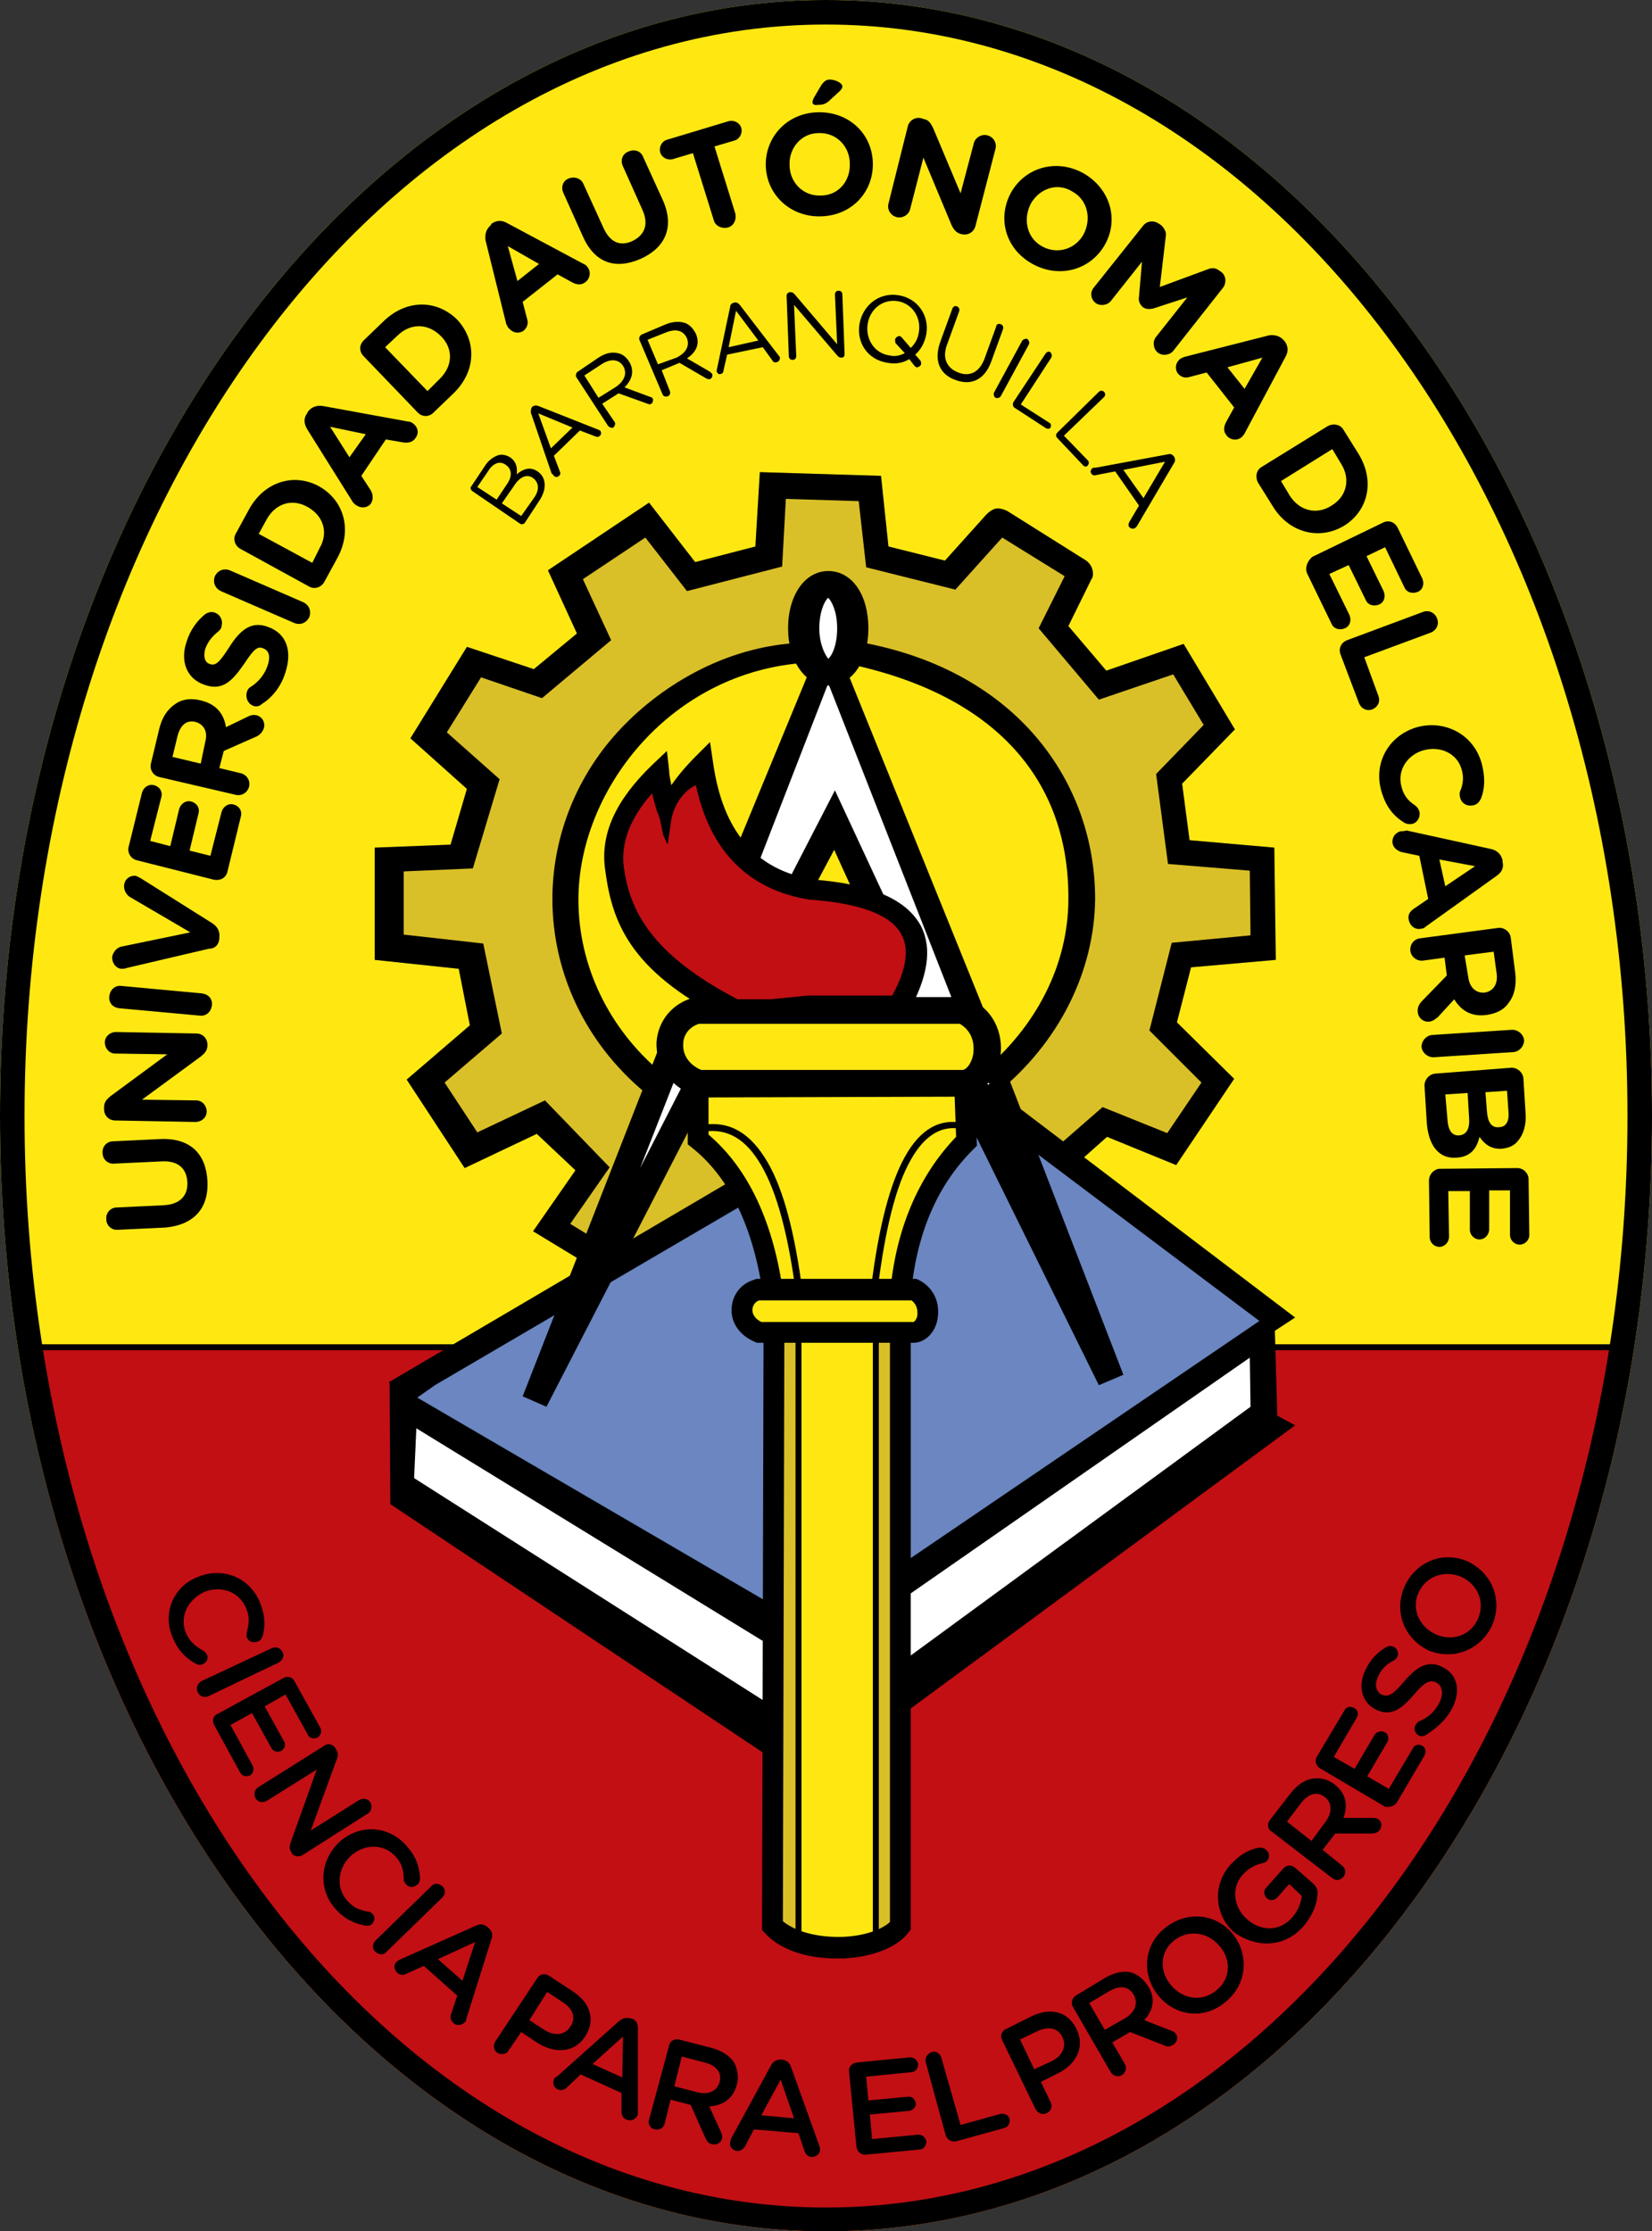 <?xml version="1.0" encoding="utf-8"?>
<!-- Generator: Adobe Illustrator 26.2.1, SVG Export Plug-In . SVG Version: 6.00 Build 0)  -->
<svg version="1.1" id="Capa_1" xmlns="http://www.w3.org/2000/svg" xmlns:xlink="http://www.w3.org/1999/xlink" x="0px" y="0px"
	 viewBox="0 0 222.2 300.1" style="enable-background:new 0 0 222.2 300.1;" xml:space="preserve">
<rect x="0" y="0" width="222.2" height="300.1" fill="#333333" stroke="none"/>
<style type="text/css">
	.st0{fill:#FFE812;}
	.st1{fill:#C20F14;}
	.st2{fill:#DAC028;}
	.st3{fill-rule:evenodd;clip-rule:evenodd;fill:#6B86C0;}
	.st4{fill-rule:evenodd;clip-rule:evenodd;fill:#FFFFFF;}
	.st5{fill-rule:evenodd;clip-rule:evenodd;fill:#FFE812;}
	.st6{fill-rule:evenodd;clip-rule:evenodd;fill:#DAC028;}
	.st7{fill-rule:evenodd;clip-rule:evenodd;fill:#C20F14;}
</style>
<g>
	<path class="st0" d="M111.1,0c30.8,0,58.6,16.9,78.7,44.2c20,27.1,32.4,64.6,32.4,105.9c0,41.3-12.4,78.8-32.4,105.9
		c-20.1,27.3-47.9,44.1-78.7,44.1c-30.8,0-58.6-16.9-78.7-44.1C12.4,228.9,0,191.4,0,150.1c0-41.3,12.4-78.8,32.4-105.9
		C52.5,16.9,80.3,0,111.1,0"/>
	<path class="st1" d="M219.8,181.1c-4.5,28.9-15.1,54.7-30,74.9c-20.1,27.3-47.9,44.1-78.7,44.1c-30.8,0-58.6-16.9-78.7-44.1
		c-14.9-20.1-25.5-46-30-74.9H219.8z"/>
	<path class="st2" d="M80.6,171l-8.9-5.4l5.7-8.2l-5.2-4.9l-9.7,4.6l-7.8-11.9l8.5-7.3l-1.5-7.6l-11.3-1.2v-15.1l10.2-0.4l2.2-7.5
		l-7.6-6.8l7.6-12.3l9,3l5.8-4.8l-3.9-8.5l13.6-9.1l6.2,8l8.1-2.1l0.6-10l16.3,0.5l1,9.5l7.6,1.9l5.3-5.9c0,0,0.8-1,1.6-1.1
		c0.8-0.1,1.6,0.4,1.6,0.4l10.5,6.6c0,0,0.6,0.4,0.8,1.1c0.3,1-0.1,1.4-0.1,1.4l-3.1,6.3l5.1,6l10.4-3.6l6.9,11.5l-7.1,7.3l1,7.6
		l11.4,1l0.2,15.1l-11.4,1l-1.9,7.4l7.7,7.6l-7.8,11.6l-9.3-3.8l-4.5,4l-2.3-2.6l-5.7-3.8l-2-3.5l0.6-3l2.9-3.2l2.2-3.3l2.2-3.4
		l1.9-5.6l1.3-4.2l0.3-6l-0.9-4.9l-1.6-4.1l-2.8-6.1l-5.7-6.6l-11.3-6.3l-8-2.5l-0.4-2.8l-0.9-4.9l-2.8-1.7l-2.4,1.2l-0.9,4.1
		l0.1,3.4l-5.6,1.6l-2.3,0.6L96.4,91l-3.9,1.9l-4.1,2.3l-3.5,3.5l-2.2,3.5l-3,4l-1.7,5.4l-1,4.6l-1.2,3.7l0.5,5l1.8,6.6l1,3.3l2,3.6
		l4.9,5.1l1.8,2.1l-4.7,15.3l3.9-2.5l5.5-9.1l1.7,4.5l5.8,6.5L80.6,171z"/>
	<path class="st3" d="M54.6,186.5l-0.3,3l13.9,7.5l34.8,20.6l1.2-29.8l0-8.5l-2.3-0.6l-1.9-1.1l-0.3-2.4l2.7-2.5
		c0,0,0.9,0.1,1.3,0.1s-0.5-1.7-0.5-1.7l-0.4-4.4l-3.7-6.3l-17.3,9.9L54.6,186.5z M132,150.2l-3,3.5l-2.2,3.5l-3.6,5.1l-0.5,3.6
		l-1.4,4.9L121,173l3.3,1l0.6,2l-0.8,2.4l-2.7,0.7l-0.7,5.8l0.5,28.2l9.5-6.7l21.2-15l19.6-14.2L146,157.8L132,150.2z"/>
	<path d="M80.6,171l-8.9-5.4l5.7-8.2l-5.2-4.9l-9.7,4.6l-7.8-11.9l8.5-7.3l-1.5-7.6l-11.3-1.2v-15.1l10.2-0.4l2.2-7.5l-7.6-6.8
		l7.6-12.3l9,3l5.8-4.8l-3.9-8.5l13.6-9.1l6.2,8l8.1-2.1l0.6-10l16.3,0.5l1,9.5l7.6,1.9l5.3-5.9c0,0,0.8-1,1.6-1.1
		c0.8-0.1,1.6,0.4,1.6,0.4l10.5,6.6c0,0,0.6,0.4,0.8,1.1c0.3,1-0.1,1.4-0.1,1.4l-3.1,6.3l5.1,6l10.4-3.6l6.9,11.5l-7.1,7.3l1,7.6
		l11.4,1l0.2,15.1l-11.4,1l-1.9,7.4l7.7,7.6l-7.8,11.6l-9.3-3.8l-4.5,4l-2.3-2.6l6.2-5.4l8.7,3.5l4.6-6.8l-7-7l3-11.8l10.6-1
		l-0.1-8.7l-11-0.9l-1.6-12.1l6.4-6.6l-4.1-6.8l-10,3.4l-8.1-9.6l3.5-7l-8.4-5.2l-6.3,7l-12-3l-1-8.9l-9.8-0.3l-0.5,9.1l-12.8,3.3
		l-5.6-7.2l-8.4,5.6l3.8,8.2l-9.3,7.8l-8.2-2.8l-4.6,7.4l7.1,6.3l-3.6,12l-9.3,0.4v8.5l10.7,1.2l2.5,12.1l-7.7,6.6l4.4,6.7l9.1-4.3
		L82,157l-5.3,7.6l5.7,3.5L80.6,171z"/>
	<path d="M86.7,146.9c-7.9-6.6-12.4-16-12.4-26c0-7.9,2.9-15.7,8.2-21.8c5.2-6,14-11.9,24.4-12.6l0.7,2.7
		c-17.8,1.6-29.8,17.3-29.8,31.8c0,8.9,4.1,17.4,11.2,23.3L86.7,146.9z"/>
	<polygon class="st4" points="113.3,79 115,83 113.9,87.7 112.5,90.8 130.7,136.4 135.3,147.7 136.5,156.5 131.3,149.2 131.5,144.9 
		131.9,142.1 131.6,140.6 130.8,138.7 129,135.6 121.6,136.2 122,133 123.6,129.1 120.7,123.4 117.6,121.4 115.2,116.8 112.5,110.5 
		107.4,118.7 103.5,117.3 100.4,115.2 107.9,96.7 109.6,90 108,83.9 109.5,79.4 111.3,78.5 	"/>
	<path d="M134.1,147l-2.2-2.7c7.5-6.1,11.8-14.6,11.8-23.4c0.1-15.1-8.8-26.9-28.6-31.4l0.8-3.1c21.1,3.9,31.4,19,31.4,34.5
		C147.2,130.7,142.4,140.3,134.1,147"/>
	<polygon points="171.3,179.1 131.8,149.4 128.5,147.1 130.6,144.2 133.9,146.6 174.2,177.2 	"/>
	<polygon class="st4" points="121.2,212.5 169.7,179.7 170.2,191 120.9,227.6 	"/>
	<polygon class="st4" points="54.3,189.4 103.8,218.4 104.2,232.6 88.4,223.4 54.1,200.9 	"/>
	<polygon points="52.3,185.9 98.2,158.9 100,162 80,173.7 58.5,186.3 55.8,188.2 	"/>
	<path class="st5" d="M94.6,136.1l16.3,0.1l19.8,0.1l2.6,2.5l-2.1,3.8l-1.7,2.9l0.6,7.4l-2.3,2.4l-2.2,2.6l-2.6,4.9l-1.4,5l-1.1,5.3
		l3.7,0.8l0.5,1.7l-0.7,2.6l-2.7,0.7l-0.4,79.6l-1.9,2l-5,1.3l-2.5-0.1l-3.7-0.8l-4.2-2.3l0.6-79.5l-2.9-0.4c0,0-1.4-1.5-1.4-1.7
		c0-0.2,0.1-3.4,0.1-3.4l3.6-0.9l-0.3-2.8l-2.5-6.4l-2.1-4.6l-3.5-4l-1.7-2.8l0.4-6.5l-1.5-1l-2.7-2.1l1.3-4.6L94.6,136.1z"/>
	<polygon points="102.6,235.7 52.5,202.3 52.4,185.8 103.3,215.5 102.6,220.7 56,192.1 55.7,198.8 103.3,229.1 	"/>
	<polygon points="122.4,223.3 122.3,222.8 168.2,189.2 168.1,182.6 122.5,214.3 121.7,210.1 171.4,176.3 171.8,190.4 174.2,191.7 
		122.2,230 119.7,225.2 	"/>
	<path d="M111.4,80.4L111.4,80.4c-0.5,0.4-1.2,1.9-1.2,4.1c0,2.2,0.8,3.6,1.2,4.1c0.5-0.4,1.2-1.8,1.2-4.1
		C112.6,82.3,111.9,80.9,111.4,80.4 M111.4,92.2c-3.1,0-5.4-3.3-5.4-7.7c0-4.5,2.3-7.7,5.4-7.7c3.2,0,5.4,3.2,5.4,7.7
		S114.6,92.2,111.4,92.2z"/>
	<polygon points="115.8,122.2 112.2,114.3 108.9,120.5 105.8,118.9 112.3,106.3 119,120.7 	"/>
	<polygon class="st4" points="89.8,142.6 94,145.7 90.9,152.4 84,160.7 85.4,151 	"/>
	<polygon points="73.5,189.2 70.3,187.8 88.8,140.5 92.1,141.8 86.1,157.1 92.1,145.4 95.2,147.1 	"/>
	<polygon points="129.1,137 111.4,91.9 101.7,116.9 98.4,115.6 110.2,87 111.5,89.3 112.6,87 132.3,135.7 	"/>
	<polygon points="147.8,186.3 129,148.2 132.2,146.7 133.8,150 132.3,146.1 135.6,144.8 151.1,184.9 	"/>
	<path d="M94.3,143.9L94.3,143.9h35.2c0.6-0.1,1.2-1,1.4-2.1c0.2-1.4-0.1-3.1-1.8-4.1H94c-1.5,0.5-2.1,1.7-2.1,2.7
		C91.8,141.9,92.7,143.2,94.3,143.9 M129.6,147.4h-36l-0.3-0.1c-3.2-1.2-5.1-4-5-7.1c0.2-2.9,2.1-5.2,4.9-6l0.2-0.1H130l0.4,0.2
		c3.8,1.8,4.6,5.5,4.1,8.1C133.9,145.2,132,147.2,129.6,147.4L129.6,147.4L129.6,147.4z"/>
	<path d="M102.7,174.6c-1.3-9.4-4.5-16.2-9.7-20.3l-0.5-0.4v-9.1l38.6-0.1l0.3,9.4l-0.4,0.4c-5,4.9-7.8,11.6-8.5,19.9l-2.8-0.2
		c0.7-8.7,3.8-16,8.9-21.3l-0.2-5.4l-33.1,0.1v5c5.4,4.6,8.8,11.9,10.1,21.7L102.7,174.6z"/>
	<path class="st6" d="M117.7,179.9h2.4v80.9h-2.4V179.9z M104.9,179.5h2.4v80.9h-2.4V179.5z"/>
	<path d="M112.5,263.4c-4.1,0-7.6-1.2-9.6-3.4l-0.4-0.4v-0.6l0.2-79.8h2.8l-0.2,79.2c1.7,1.4,4.7,2.2,8,2.1c2.8-0.1,5.2-0.9,6.4-2
		v-79.2h2.8v80.2l-0.3,0.4c-1.5,2-4.8,3.3-8.7,3.5C113.1,263.4,112.8,263.4,112.5,263.4"/>
	<path d="M102.4,177.8L102.4,177.8h20.5c0.1-0.1,0.5-0.4,0.5-1.1c0-0.4,0-1.2-0.8-1.8h-20.5c-0.6,0.2-0.9,0.8-0.9,1.3
		C101.2,176.8,101.6,177.4,102.4,177.8 M123,180.6h-21.2l-0.2-0.1c-2-0.8-3.3-2.5-3.2-4.5c0.1-1.9,1.3-3.4,3.1-3.9l0.2-0.1h21.5
		l0.3,0.1c2,1,3,3,2.6,5.3C125.8,179.2,124.5,180.5,123,180.6L123,180.6z"/>
	<polygon class="st7" points="121.9,136.5 122.3,132.4 122.7,125.2 118.7,121.7 109.1,119.2 103.5,117.3 99.8,114.9 97.2,110.9 
		95.4,106.4 94.2,102.6 92.5,105.1 90.2,107.4 88.5,104.5 86.6,105.5 84.5,108.6 82.3,114.1 83.5,122.2 87.1,128.2 92.2,133.2 
		95.4,135.4 106.3,136.1 	"/>
	<path d="M103.6,134.4L103.6,134.4h-4.4c-11.7-6.1-14.5-12-15.3-17.8c-0.4-3.2,0.8-6.5,3.8-9.9c0.2,0.8,0.4,1.5,0.6,2.2
		c0.2,0.7,0.4,0.8,0.6,1.9l0.3,1.5l0.6,1.3l0.5-3.4c0.4-2.2,1.9-4,3.3-4.6c1.9,8.9,7.1,14.1,15.3,15.4l0.1,0
		c6.8,0.5,11,2.1,12.3,4.8c1,1.9,0.6,4.7-1.3,8.1h-11.4L103.6,134.4z M123.9,124.6c-1.9-3.6-6.6-5.7-14.5-6.3
		c-7.8-1.3-12.2-6.5-13.5-15.8l-0.4-2.7l-1.9,1.9c-1.3,1.3-2.4,2.6-3.3,3.9c-0.1-0.6-0.3-1.3-0.3-2l-0.3-2.6l-1.9,1.8
		c-5,4.8-7.1,9.4-6.4,14.2c0.9,6.8,3.1,13.4,16,20l4.8,0.1H115v-0.3h6.8l0.4-0.7C124.8,131.4,125.4,127.6,123.9,124.6z"/>
	<path d="M187.2,46.1c-19.5-26.5-46.4-42.8-76.1-42.8C81.4,3.3,54.5,19.6,35,46.1c-19.6,26.6-31.7,63.4-31.7,104s12.1,77.4,31.7,104
		c19.5,26.5,46.4,42.8,76.1,42.8c29.7,0,56.6-16.4,76.1-42.8c19.6-26.6,31.7-63.4,31.7-104C218.9,109.4,206.8,72.7,187.2,46.1
		 M111.1,0c30.8,0,58.6,16.9,78.7,44.2c20,27.1,32.4,64.6,32.4,105.9c0,41.3-12.4,78.8-32.4,105.9c-20.1,27.3-47.9,44.1-78.7,44.1
		c-30.8,0-58.6-16.9-78.7-44.1C12.4,228.9,0,191.4,0,150.1c0-41.3,12.4-78.8,32.4-105.9C52.5,16.9,80.3,0,111.1,0z"/>
	<path d="M192.2,158.8l0.1,7.6c0,0.7,0.6,1.3,1.3,1.3c0.7,0,1.3-0.6,1.3-1.4l-0.1-6.1l2.9,0l0,5.2c0,0.7,0.6,1.3,1.3,1.3
		c0.7,0,1.3-0.6,1.3-1.4l0-5.2l2.8,0l0,6c0,0.7,0.6,1.3,1.3,1.3c0.7,0,1.3-0.6,1.3-1.3l-0.1-7.5c0-0.8-0.7-1.5-1.5-1.5l-10.6,0.1
		C192.9,157.3,192.2,157.9,192.2,158.8 M194.4,147.2l3-0.2l0.2,3.4c0.1,1.5-0.4,2.2-1.3,2.3h0c-1,0.1-1.5-0.7-1.6-2L194.4,147.2z
		 M199.8,146.9l2.9-0.2l0.2,2.9c0.1,1.3-0.4,2-1.3,2h0c-1,0.1-1.5-0.7-1.6-2.1L199.8,146.9z M193,144.4c-0.8,0.1-1.4,0.8-1.4,1.6
		l0.3,4.9c0.2,3.1,1.6,5,4,4.8h0c1.8-0.1,2.7-1.1,3.1-2.8c0.6,0.9,1.5,1.7,3,1.6h0c0.9-0.1,1.7-0.4,2.2-1.1c0.7-0.8,1.1-2.1,1-3.6
		l-0.3-4.8c-0.1-0.8-0.8-1.4-1.6-1.4L193,144.4z M192.6,139.2c-0.8,0.1-1.4,0.8-1.4,1.6c0.1,0.8,0.8,1.4,1.6,1.4l10.8-0.7
		c0.8-0.1,1.4-0.8,1.4-1.6c-0.1-0.8-0.8-1.4-1.6-1.4L192.6,139.2z M197,128.5l3.9-0.5l0.4,2.9c0.2,1.4-0.4,2.4-1.6,2.6h0
		c-1.1,0.1-2-0.6-2.2-2L197,128.5z M191,126.2c-0.8,0.1-1.4,0.8-1.3,1.7c0.1,0.8,0.9,1.4,1.7,1.3l2.9-0.4l0.3,2.4l-3.3,3.4
		c-0.4,0.4-0.7,0.9-0.6,1.6c0.1,0.7,0.7,1.3,1.6,1.2c0.5-0.1,0.7-0.3,1.1-0.6l2.2-2.4c0.9,1.5,2.3,2.4,4.4,2.1l0,0
		c1.3-0.2,2.3-0.7,2.9-1.6c0.8-1,1.1-2.4,0.9-4.1l-0.6-4.7c-0.1-0.8-0.9-1.4-1.7-1.3L191,126.2z M193.6,115.6l4.8,0.9l-4,2.7
		L193.6,115.6z M188.4,111.8c-0.8,0.2-1.2,0.9-1.1,1.6c0.1,0.6,0.6,1,1.2,1.2l2.4,0.5l1.2,5.8l-1.9,1.3c-0.6,0.4-0.9,0.9-0.7,1.6
		c0.2,0.8,0.9,1.3,1.7,1.1c0.2,0,0.4-0.1,0.6-0.3l9.5-6.8c0.7-0.5,1-1.1,0.8-1.9l0-0.2c-0.2-0.8-0.7-1.3-1.5-1.5l-11.4-2.5
		C188.8,111.8,188.6,111.8,188.4,111.8z M185.8,106.4c0.6,2.1,1.6,3.3,3,4.2c0.3,0.2,0.7,0.3,1.2,0.2c0.7-0.2,1.1-1,0.9-1.7
		c-0.1-0.3-0.3-0.6-0.6-0.8c-0.9-0.6-1.5-1.3-1.8-2.5c-0.6-2.2,0.8-4.3,3-4.9l0,0c2.2-0.6,4.5,0.4,5.1,2.6c0.3,1,0.2,2-0.2,2.9
		c-0.1,0.2-0.1,0.5,0,0.9c0.2,0.8,1,1.2,1.8,1c0.5-0.1,0.8-0.5,1-0.9c0.5-1.3,0.6-2.8,0.1-4.7c-1.1-4-5-5.9-8.7-4.9l0,0
		C186.8,98.9,184.7,102.6,185.8,106.4z M181.2,86.1c-0.8,0.3-1.2,1.1-0.9,1.9l2.5,6.6c0.3,0.7,1,1.1,1.8,0.8c0.7-0.3,1.1-1,0.8-1.8
		l-1.9-5.2l8.9-3.3c0.8-0.3,1.2-1.1,0.9-1.9c-0.3-0.8-1.1-1.2-1.9-0.9L181.2,86.1z M175.8,77.1l3.3,6.8c0.3,0.7,1.1,0.9,1.8,0.6
		c0.7-0.3,0.9-1.1,0.6-1.8l-2.7-5.5l2.6-1.2l2.3,4.7c0.3,0.7,1.1,0.9,1.8,0.6s0.9-1.1,0.6-1.8l-2.3-4.7l2.5-1.2l2.6,5.4
		c0.3,0.7,1.1,0.9,1.8,0.6c0.7-0.3,0.9-1.1,0.6-1.8l-3.3-6.8c-0.4-0.8-1.2-1.1-2-0.7l-9.5,4.6C175.8,75.5,175.5,76.4,175.8,77.1z
		 M172.3,64.7l6.9-4.3l1.2,2c1.3,2.1,0.7,4.4-1.3,5.6l0,0c-2,1.3-4.3,0.7-5.6-1.3L172.3,64.7z M169.7,62.8c-0.7,0.4-0.9,1.3-0.5,2.1
		l2,3.2c2.2,3.6,6.3,4.6,9.6,2.6l0,0c3.2-2,4.2-6,1.9-9.7l-2-3.2c-0.4-0.7-1.3-0.9-2.1-0.5L169.7,62.8z M165.1,49.4l4.7-1.3
		l-2.4,4.2L165.1,49.4z M158.7,48.3c-0.6,0.5-0.7,1.3-0.3,1.9c0.4,0.5,1,0.7,1.6,0.5l2.3-0.6l3.7,4.7l-1.1,2
		c-0.3,0.6-0.4,1.2,0.1,1.8c0.5,0.6,1.4,0.7,2,0.2c0.1-0.1,0.3-0.3,0.4-0.5l5.5-10.3c0.4-0.7,0.4-1.4-0.1-2.1l-0.1-0.1
		c-0.5-0.6-1.2-0.8-2-0.7L159.3,48C159.1,48.1,158.8,48.2,158.7,48.3z M147.1,38.7c-0.5,0.6-0.4,1.5,0.2,2s1.6,0.4,2.1-0.2l4.2-5.3
		l-0.4,4.7c-0.1,0.6,0.1,1,0.5,1.4c0.4,0.3,0.9,0.3,1.4,0.2l4.6-1.5l-4.2,5.3c-0.5,0.6-0.4,1.6,0.2,2.1c0.6,0.5,1.6,0.4,2.1-0.2
		l6.7-8.5c0.5-0.7,0.4-1.6-0.2-2.1l-0.3-0.2c-0.5-0.4-1-0.4-1.5-0.2l-6.5,2.4l0.8-6.8c0.1-0.5-0.1-1-0.6-1.5l-0.3-0.2
		c-0.7-0.5-1.6-0.4-2.1,0.2L147.1,38.7z M140.1,33.1c-2.1-1.2-2.5-3.8-1.4-5.8l0,0c1.2-2,3.6-2.8,5.6-1.5c2.1,1.2,2.5,3.8,1.4,5.8
		l0,0C144.6,33.5,142.2,34.3,140.1,33.1z M138.7,35.4c3.6,2.1,7.8,1,9.8-2.3l0,0c2-3.3,1-7.5-2.6-9.7c-3.6-2.1-7.8-1-9.8,2.3l0,0
		C134.1,29.1,135.1,33.3,138.7,35.4z M119.5,27.4c-0.2,0.8,0.3,1.6,1.1,1.8c0.8,0.2,1.6-0.3,1.8-1l1.8-7l3.8,9.1
		c0.3,0.6,0.6,1,1.3,1.2l0.1,0c0.8,0.2,1.6-0.3,1.8-1.1l2.7-10.4c0.2-0.8-0.3-1.6-1.1-1.8c-0.8-0.2-1.6,0.3-1.8,1l-1.8,6.8l-3.7-8.8
		c-0.3-0.6-0.6-1.1-1.3-1.2l-0.3-0.1c-0.8-0.2-1.6,0.3-1.8,1.1L119.5,27.4z M110,14.1c0.7,0,1.1-0.1,1.7-0.7l1.2-1.1
		c0.2-0.2,0.4-0.4,0.4-0.7c0-0.4-0.9-0.9-1.7-0.9c-0.5,0-0.8,0.3-1.1,0.7l-1,1.7c-0.1,0.2-0.2,0.4-0.2,0.5
		C109.2,14,109.5,14.2,110,14.1z M110.4,26.3c-2.4,0.1-4.2-1.8-4.2-4.1v0c-0.1-2.3,1.6-4.3,3.9-4.3c2.4-0.1,4.2,1.8,4.2,4.1v0
		C114.4,24.3,112.8,26.3,110.4,26.3z M110.4,29.1c4.2-0.1,7.1-3.3,7-7.2v0c-0.1-3.9-3.2-6.9-7.4-6.8c-4.2,0.1-7.1,3.4-7,7.2v0
		C103.1,26.1,106.2,29.2,110.4,29.1z M96,29.6c0.2,0.8,1.1,1.2,1.9,1s1.2-1.1,1-1.9l-2.8-9l2.7-0.8c0.7-0.2,1.1-1,0.9-1.7
		c-0.2-0.7-1-1.1-1.7-0.9l-8.3,2.5c-0.7,0.2-1.1,1-0.9,1.7c0.2,0.7,1,1.1,1.7,0.9l2.7-0.8L96,29.6z M86.2,34.8
		c3.3-1.5,4.6-4.3,2.9-8l-2.6-5.7c-0.3-0.8-1.2-1.1-2-0.7c-0.8,0.3-1.1,1.2-0.7,2l2.6,5.8c0.9,2,0.3,3.4-1.3,4.2
		c-1.7,0.8-3.1,0.2-4-1.9l-2.6-5.7c-0.3-0.8-1.2-1.1-2-0.8s-1.1,1.2-0.7,2l2.6,5.8C80,35.4,82.8,36.3,86.2,34.8z M69.6,37.8
		l-1.3-4.7l4.2,2.4L69.6,37.8z M68.5,44.2c0.5,0.6,1.3,0.7,1.9,0.3c0.5-0.4,0.7-1,0.5-1.6l-0.6-2.3l4.7-3.7l2,1.1
		c0.6,0.3,1.2,0.4,1.8-0.1c0.6-0.5,0.7-1.4,0.2-2c-0.1-0.2-0.3-0.3-0.5-0.4l-10.3-5.5c-0.7-0.4-1.4-0.4-2.1,0.1L66,30.3
		c-0.6,0.5-0.8,1.2-0.7,2l2.8,11.3C68.3,43.9,68.3,44.1,68.5,44.2z M57.5,52.6l-5.7-5.9l1.7-1.6c1.8-1.7,4.1-1.6,5.8,0.1l0,0
		c1.7,1.7,1.6,4-0.1,5.7L57.5,52.6z M56.2,55.5c0.6,0.6,1.5,0.6,2.1,0l2.7-2.6c3.1-3,3.1-7.1,0.5-9.9l0,0c-2.7-2.7-6.8-2.8-9.9,0.2
		l-2.7,2.6c-0.6,0.6-0.6,1.5,0,2.1L56.2,55.5z M47,61.5l-2.6-4.1l4.8,1L47,61.5z M48,68c0.6,0.4,1.5,0.3,1.9-0.3
		c0.3-0.5,0.3-1.1,0-1.7l-1.3-2l3.3-4.9l2.3,0.4c0.7,0.1,1.3,0,1.7-0.6c0.5-0.7,0.3-1.5-0.4-2c-0.2-0.1-0.3-0.2-0.6-0.2l-11.5-2.1
		c-0.8-0.1-1.5,0.1-2,0.8l-0.1,0.2c-0.5,0.7-0.4,1.4,0,2.1l6.2,9.9C47.6,67.7,47.8,67.9,48,68z M42,75.7l-7.2-3.9l1.1-2
		c1.2-2.1,3.4-2.8,5.5-1.6l0,0c2.1,1.2,2.8,3.4,1.6,5.5L42,75.7z M41.6,78.9c0.7,0.4,1.6,0.1,2-0.6l1.8-3.3c2-3.7,0.9-7.7-2.5-9.6
		l0,0c-3.3-1.8-7.3-0.7-9.4,3.1l-1.8,3.3c-0.4,0.7-0.1,1.6,0.6,2L41.6,78.9z M39.6,83.8c0.8,0.3,1.6,0,2-0.8c0.3-0.8,0-1.6-0.8-2
		l-9.9-4.3c-0.8-0.3-1.6,0-2,0.8c-0.3,0.8,0,1.6,0.8,2L39.6,83.8z M38.4,90.4c0.9-2.8,0.2-5.2-2.4-6.1l0,0c-2.2-0.8-3.7,0.4-5.2,2.8
		c-1.3,2-1.8,2.5-2.6,2.2l0,0c-0.6-0.2-0.9-0.9-0.6-2c0.3-0.9,0.9-1.7,1.8-2.4c0.2-0.2,0.4-0.4,0.4-0.7c0.2-0.7-0.1-1.5-0.9-1.8
		c-0.5-0.2-1,0-1.3,0.2c-1.1,0.9-2,2.1-2.5,3.7c-0.9,2.6,0,5,2.4,5.8l0,0c2.5,0.9,3.8-0.6,5.4-2.9c1.3-2,1.8-2.3,2.5-2l0,0
		c0.8,0.3,1,1.1,0.6,2.3c-0.4,1.2-1.2,2.2-2.3,2.9c-0.2,0.1-0.4,0.3-0.5,0.7c-0.2,0.7,0.1,1.5,0.8,1.8c0.4,0.2,0.9,0.1,1.2-0.2
		C36.8,93.7,37.9,92.1,38.4,90.4z M27,102.7l-3.8-0.9l0.7-2.9c0.4-1.4,1.2-2.1,2.4-1.8l0,0c1.1,0.3,1.7,1.3,1.3,2.7L27,102.7z
		 M31.7,106.9c0.8,0.2,1.6-0.3,1.8-1.1c0.2-0.8-0.3-1.6-1.1-1.8l-2.9-0.7l0.6-2.3l4.3-1.9c0.5-0.2,0.9-0.6,1.1-1.2
		c0.2-0.7-0.2-1.5-1-1.7c-0.5-0.1-0.8,0-1.2,0.2l-2.9,1.4c-0.3-1.8-1.3-3.1-3.4-3.6l0,0c-1.2-0.3-2.4-0.2-3.3,0.4
		c-1.1,0.7-1.9,1.8-2.3,3.5l-1.1,4.6c-0.2,0.8,0.3,1.6,1.1,1.8L31.7,106.9z M30.6,117.2l1.8-7.4c0.2-0.7-0.2-1.4-1-1.6
		c-0.7-0.2-1.4,0.3-1.6,1l-1.5,5.9l-2.8-0.7l1.2-5c0.2-0.7-0.2-1.4-1-1.6c-0.7-0.2-1.4,0.3-1.6,1l-1.2,5l-2.7-0.7l1.5-5.9
		c0.2-0.7-0.2-1.4-1-1.6c-0.7-0.2-1.4,0.3-1.6,1l-1.8,7.3c-0.2,0.8,0.3,1.6,1.1,1.8l10.3,2.6C29.6,118.5,30.4,118.1,30.6,117.2z
		 M29.5,126.3l0-0.2c0.1-0.8-0.2-1.4-0.9-1.9l-9.7-6.1c-0.2-0.1-0.4-0.2-0.6-0.3c-0.8-0.1-1.5,0.4-1.6,1.2c-0.1,0.7,0.3,1.3,0.7,1.6
		l8.2,4.8l-9.2,1.9c-0.6,0.1-1.1,0.6-1.3,1.3c-0.1,0.8,0.4,1.6,1.2,1.7c0.2,0,0.5,0,0.7-0.1l11.1-2.6
		C28.9,127.6,29.4,127.1,29.5,126.3z M26.9,136.6c0.8,0.1,1.5-0.5,1.6-1.4s-0.5-1.5-1.4-1.6l-10.8-1c-0.8-0.1-1.5,0.5-1.6,1.4
		s0.5,1.5,1.3,1.6L26.9,136.6z M26.3,150.9c0.8,0,1.5-0.6,1.5-1.4c0-0.8-0.6-1.5-1.4-1.5l-7.3-0.1l7.9-5.8c0.5-0.4,0.9-0.8,0.9-1.5
		v-0.1c0-0.8-0.6-1.5-1.5-1.5l-10.8-0.2c-0.8,0-1.5,0.6-1.5,1.4c0,0.8,0.6,1.5,1.4,1.5l7,0.1l-7.6,5.6c-0.5,0.4-0.9,0.8-0.9,1.5
		l0,0.3c0,0.8,0.6,1.5,1.5,1.5L26.3,150.9z M27.9,158.8c-0.2-3.6-2.3-5.8-6.4-5.6l-6.3,0.3c-0.8,0-1.5,0.7-1.4,1.6
		c0,0.8,0.7,1.5,1.6,1.4l6.4-0.3c2.1-0.1,3.3,0.9,3.4,2.8c0.1,1.8-1,3-3.2,3.1l-6.3,0.3c-0.8,0-1.5,0.7-1.4,1.6
		c0,0.8,0.7,1.5,1.6,1.4l6.4-0.3C26.2,164.7,28.1,162.4,27.9,158.8z"/>
	<path d="M151.1,63.2l5.6-1.1l-2.9,4.9L151.1,63.2z M146.9,63c-0.2,0.2-0.3,0.5-0.1,0.7c0.1,0.2,0.4,0.3,0.6,0.2l2.6-0.5l3.2,4.6
		l-1.3,2.2c-0.1,0.2-0.2,0.5,0,0.7c0.2,0.2,0.5,0.3,0.8,0.1c0.1-0.1,0.1-0.1,0.2-0.2l5-8.5c0.2-0.3,0.2-0.6,0-0.9l0,0
		c-0.2-0.3-0.5-0.4-0.8-0.3l-9.7,1.8C147.1,62.9,147,62.9,146.9,63z M142.2,58.2c-0.2,0.2-0.2,0.5,0,0.7l3.5,3.7
		c0.2,0.2,0.5,0.2,0.6,0c0.2-0.2,0.2-0.5,0-0.7l-3.2-3.3l5.4-5.2c0.2-0.2,0.2-0.5,0-0.7c-0.2-0.2-0.5-0.2-0.7,0L142.2,58.2z
		 M136.3,54.1c-0.1,0.2-0.1,0.5,0.1,0.7l4.3,2.8c0.2,0.1,0.5,0.1,0.6-0.1c0.1-0.2,0.1-0.5-0.1-0.6l-3.9-2.5l4.1-6.3
		c0.1-0.2,0.1-0.5-0.1-0.7c-0.2-0.2-0.5-0.1-0.7,0.2L136.3,54.1z M133.7,52.8c-0.1,0.2,0,0.6,0.2,0.7c0.2,0.1,0.6,0,0.7-0.2l3.8-7
		c0.1-0.2,0-0.5-0.2-0.7c-0.2-0.1-0.5,0-0.7,0.2L133.7,52.8z M128.5,51.1c2.1,0.8,3.9,0,4.8-2.4l1.6-4.4c0.1-0.3,0-0.6-0.3-0.7
		c-0.3-0.1-0.6,0-0.6,0.3l-1.6,4.4c-0.7,1.8-2,2.4-3.5,1.8c-1.6-0.6-2.2-2-1.5-3.8l1.6-4.4c0.1-0.3,0-0.6-0.3-0.7
		c-0.2-0.1-0.5,0-0.6,0.3l-1.6,4.4C125.5,48.6,126.5,50.4,128.5,51.1z M120.5,46.2l1.2,1.3c-0.6,0.3-1.3,0.5-2.1,0.3
		c-2-0.3-3.2-2.2-2.9-4.2l0,0c0.3-2,2-3.4,4-3.1s3.2,2.2,2.9,4.1v0c-0.1,0.9-0.5,1.6-1.1,2.2l-1.2-1.4c-0.1-0.1-0.2-0.2-0.3-0.2
		c-0.3,0-0.5,0.2-0.6,0.4C120.4,46,120.4,46.1,120.5,46.2z M119.4,48.8c1.1,0.2,2.1,0,2.9-0.5l0.7,0.9c0.1,0.1,0.2,0.2,0.3,0.2
		c0.3,0,0.5-0.2,0.6-0.4c0-0.2,0-0.3-0.1-0.5l-0.7-0.8c0.8-0.7,1.3-1.7,1.5-2.8v0c0.4-2.4-1.1-4.8-3.8-5.2c-2.7-0.4-4.8,1.5-5.2,3.9
		v0C115.2,46.1,116.7,48.4,119.4,48.8z M106.1,47.9c0,0.3,0.2,0.5,0.5,0.5c0.3,0,0.5-0.2,0.5-0.5l-0.3-6.9l5.8,6.8
		c0.2,0.2,0.3,0.3,0.5,0.3h0.1c0.3,0,0.4-0.2,0.4-0.5l-0.3-8c0-0.3-0.2-0.5-0.5-0.5c-0.3,0-0.5,0.2-0.5,0.5l0.3,6.7l-5.7-6.7
		c-0.2-0.2-0.3-0.3-0.5-0.3h-0.1c-0.3,0-0.5,0.2-0.5,0.5L106.1,47.9z M98,46.7l1-4.9l3,4L98,46.7z M96.4,50c0.1,0.2,0.3,0.4,0.5,0.3
		c0.2,0,0.4-0.2,0.4-0.4l0.5-2.2l4.8-1l1.3,1.8c0.1,0.2,0.3,0.3,0.6,0.2c0.3-0.1,0.4-0.3,0.4-0.6c0-0.1-0.1-0.2-0.1-0.2L99.5,41
		c-0.2-0.2-0.4-0.4-0.7-0.3l-0.1,0c-0.3,0.1-0.5,0.3-0.5,0.6l-1.8,8.5C96.4,49.8,96.4,49.9,96.4,50z M88.5,49l-1.4-3.3l2.5-1
		c1.3-0.5,2.3-0.3,2.8,0.8l0,0c0.4,1.1-0.2,2-1.4,2.6L88.5,49z M89.1,53c0.1,0.3,0.4,0.4,0.7,0.3c0.3-0.1,0.4-0.4,0.3-0.7l-1.1-2.8
		l2.4-1l3.6,2.1c0.2,0.1,0.3,0.1,0.5,0.1c0.2-0.1,0.4-0.4,0.3-0.7c-0.1-0.1-0.2-0.2-0.3-0.3l-3.1-1.8c1.2-0.8,1.8-1.9,1.2-3.3l0,0
		c-0.3-0.6-0.7-1.1-1.3-1.4c-0.7-0.3-1.7-0.3-2.7,0.1L86.3,45c-0.2,0.1-0.4,0.4-0.3,0.7L89.1,53z M80.5,53.5l-1.9-3l2.3-1.5
		c1.2-0.8,2.3-0.7,2.9,0.2l0,0c0.6,1,0.2,2-0.9,2.8L80.5,53.5z M81.8,57.3c0.2,0.2,0.5,0.3,0.7,0.2c0.2-0.2,0.3-0.5,0.2-0.7L81,54.3
		l2.2-1.4l3.9,1.4c0.2,0.1,0.4,0.1,0.5,0c0.2-0.1,0.3-0.5,0.2-0.7c-0.1-0.1-0.2-0.2-0.3-0.2L84,52.1c1-1,1.4-2.2,0.6-3.5l0,0
		c-0.4-0.6-0.9-1-1.5-1.1c-0.8-0.2-1.7,0-2.6,0.6L77.7,50c-0.2,0.1-0.3,0.5-0.2,0.7L81.8,57.3z M74.1,60.3l-1.7-4.7l4.6,1.9
		L74.1,60.3z M74.5,64c0.2,0.2,0.5,0.2,0.7,0c0.2-0.2,0.2-0.4,0.1-0.6l-0.8-2.1l3.5-3.4l2.1,0.8c0.2,0.1,0.4,0.1,0.6-0.1
		c0.2-0.2,0.2-0.5,0-0.7c-0.1,0-0.1-0.1-0.2-0.1l-8.1-3.2c-0.3-0.1-0.5-0.1-0.8,0.1l0,0c-0.2,0.2-0.2,0.5-0.2,0.8l2.8,8.2
		C74.4,63.8,74.4,63.9,74.5,64z M70.1,69.4l-2.6-1.7l1.6-2.3c0.8-1.3,1.8-1.7,2.6-1.1l0,0c0.8,0.6,0.9,1.6,0.1,2.7L70.1,69.4z
		 M66.8,67.2l-2.6-1.7l1.5-2.2c0.7-1.1,1.6-1.3,2.3-0.8l0,0c0.9,0.6,0.9,1.6,0.2,2.6L66.8,67.2z M69.9,70.4c0.2,0.2,0.6,0.1,0.7-0.1
		l1.9-2.9c1.1-1.6,1-3.2-0.2-4l0,0c-1-0.7-2-0.3-2.8,0.4c0.1-0.8,0-1.7-0.9-2.3l0,0c-0.5-0.3-1-0.4-1.5-0.3
		c-0.7,0.2-1.4,0.7-1.9,1.5l-1.8,2.7c-0.2,0.2-0.1,0.5,0.2,0.7L69.9,70.4z"/>
	<path d="M198.8,217.7c-1,2.3-3.5,3.1-5.7,2.1l0,0c-2.2-1-3.3-3.4-2.3-5.6s3.5-3.1,5.8-2.1l0,0C198.7,213.1,199.8,215.4,198.8,217.7
		 M200.7,218.6c1.5-3.5-0.1-7.1-3.3-8.6l0,0c-3.2-1.4-6.9-0.1-8.5,3.4c-1.5,3.5,0.1,7.1,3.3,8.6l0,0
		C195.4,223.3,199.1,222,200.7,218.6z M195.3,229.8c1.2-2.3,0.8-4.6-1.3-5.6l0,0c-1.8-0.9-3.3-0.2-5.1,1.9c-1.6,1.9-2.2,2.2-3.1,1.8
		l0,0c-0.7-0.4-1-1.3-0.4-2.5c0.4-0.9,1.1-1.6,2.1-2.1c0.2-0.1,0.3-0.2,0.4-0.4c0.3-0.5,0.1-1.1-0.4-1.4c-0.4-0.2-0.8-0.1-1,0
		c-1.2,0.7-2.1,1.6-2.8,3c-1.1,2.2-0.6,4.4,1.3,5.4l0,0c2,1,3.4,0.1,5.2-2c1.5-1.8,2.2-2,3-1.6l0,0c0.8,0.4,1,1.5,0.4,2.7
		c-0.6,1.2-1.5,2-2.7,2.5c-0.2,0.1-0.3,0.2-0.5,0.5c-0.3,0.5-0.1,1.1,0.4,1.4c0.3,0.2,0.7,0.1,0.9,0
		C193.3,232.4,194.5,231.3,195.3,229.8z M187.9,242.4l3.7-6.3c0.3-0.5,0.1-1.1-0.3-1.3c-0.5-0.3-1.1-0.1-1.3,0.4l-3.2,5.4l-2.9-1.7
		l2.7-4.6c0.3-0.5,0.1-1.1-0.3-1.3c-0.5-0.3-1.1-0.1-1.4,0.3l-2.7,4.6l-2.8-1.6l3.1-5.3c0.3-0.5,0.1-1.1-0.4-1.3
		c-0.5-0.3-1.1-0.1-1.3,0.4l-3.7,6.2c-0.3,0.5-0.1,1.2,0.4,1.5l8.8,5.2C186.9,243.1,187.6,242.9,187.9,242.4z M176.4,247.6l-3.3-2.6
		l1.9-2.5c1-1.3,2.2-1.6,3.2-0.8l0,0c1,0.8,1,2.1,0.1,3.3L176.4,247.6z M179.2,252.6c0.5,0.4,1.1,0.3,1.5-0.2
		c0.4-0.5,0.3-1.1-0.2-1.5l-2.6-2.1l1.7-2.2l4.9,0c0.4,0,0.8-0.1,1.1-0.5c0.3-0.4,0.3-1.1-0.2-1.4c-0.3-0.2-0.5-0.2-0.9-0.2l-3.8,0
		c0.6-1.6,0.4-3.3-1.2-4.5l0,0c-0.9-0.7-1.8-0.9-2.8-0.8c-1.1,0.1-2.2,0.8-3.2,2.1l-2.7,3.5c-0.4,0.5-0.3,1.2,0.2,1.5L179.2,252.6z
		 M175.3,259.1c1.2-1.4,1.8-2.9,1.9-4.2c0.1-0.6-0.1-1.1-0.5-1.5l-2.5-2.2c-0.5-0.4-1.1-0.4-1.6,0.1l-2.3,2.6
		c-0.4,0.4-0.3,1,0.1,1.4c0.4,0.4,1,0.3,1.4-0.1l1.6-1.8l1.7,1.6c-0.1,0.9-0.5,2-1.3,2.9c-1.7,1.9-4.2,1.9-6.1,0.2l0,0
		c-1.8-1.6-2.1-4.2-0.6-5.9c0.9-1,1.8-1.4,2.7-1.6c0.2-0.1,0.4-0.1,0.6-0.3c0.4-0.4,0.4-1.1-0.1-1.5c-0.3-0.3-0.7-0.3-1-0.3
		c-1.4,0.3-2.5,0.9-3.8,2.3c-2.5,2.8-2.1,6.8,0.5,9.1l0,0C169,262,172.7,262,175.3,259.1z M163.6,267.7c-1.9,1.6-4.5,1.2-6.1-0.7
		l0,0c-1.6-1.9-1.5-4.5,0.4-6s4.5-1.2,6.1,0.7l0,0C165.6,263.5,165.6,266.1,163.6,267.7z M164.9,269.2c2.9-2.4,3.1-6.4,0.9-9.1l0,0
		c-2.2-2.7-6.1-3.2-9.1-0.8s-3.1,6.4-0.9,9.1l0,0C158.1,271.2,162,271.7,164.9,269.2z M148.6,273l-2.1-3.6l2.7-1.6
		c1.4-0.8,2.6-0.7,3.3,0.5l0,0c0.6,1.1,0.2,2.3-1.1,3.1L148.6,273z M149.4,278.7c0.3,0.5,1,0.7,1.5,0.4c0.5-0.3,0.7-1,0.4-1.5
		l-1.7-2.9l2.4-1.4l4.6,1.8c0.4,0.2,0.8,0.2,1.2-0.1c0.5-0.3,0.7-0.9,0.4-1.4c-0.2-0.3-0.4-0.4-0.7-0.5l-3.6-1.4
		c1.2-1.3,1.6-2.9,0.5-4.6l0,0c-0.6-0.9-1.3-1.5-2.2-1.8c-1.1-0.3-2.4,0-3.7,0.8l-3.8,2.3c-0.5,0.3-0.7,1-0.4,1.5L149.4,278.7z
		 M139.1,278.3l-1.9-4l2.3-1.1c1.5-0.7,2.8-0.5,3.4,0.8l0,0c0.6,1.2,0,2.5-1.4,3.2L139.1,278.3z M139.3,283.7
		c0.3,0.5,0.9,0.8,1.5,0.5c0.6-0.3,0.8-0.9,0.5-1.5l-1.3-2.7l2.2-1.1c2.5-1.2,3.8-3.5,2.6-6l0,0c-1.1-2.3-3.4-3-6.1-1.7l-3.4,1.7
		c-0.6,0.3-0.8,0.9-0.5,1.5L139.3,283.7z M127.2,287.2c0.2,0.6,0.8,0.9,1.4,0.8l6.5-1.8c0.5-0.1,0.8-0.7,0.7-1.2
		c-0.1-0.5-0.7-0.8-1.2-0.7l-5.4,1.5l-2.6-9.1c-0.2-0.6-0.8-0.9-1.3-0.7c-0.6,0.2-0.9,0.8-0.8,1.3L127.2,287.2z M116.4,289.8
		l7.3-0.7c0.5,0,0.9-0.5,0.9-1.1c-0.1-0.5-0.5-0.9-1.1-0.9l-6.2,0.6l-0.3-3.3l5.3-0.5c0.5-0.1,0.9-0.5,0.9-1c-0.1-0.5-0.5-1-1.1-0.9
		l-5.3,0.5l-0.3-3.2l6.1-0.6c0.5,0,0.9-0.5,0.9-1.1c-0.1-0.5-0.5-0.9-1.1-0.9l-7.2,0.7c-0.6,0.1-1.1,0.6-1,1.2l1,10.2
		C115.3,289.4,115.8,289.8,116.4,289.8z M102.4,284.5l2.6-4.8l1.8,5.2L102.4,284.5z M98.2,288.2c-0.1,0.6,0.4,1,0.9,1.1
		c0.5,0,0.8-0.2,1.1-0.6l1.2-2.3l6,0.5l0.8,2.4c0.2,0.5,0.5,0.8,1,0.8c0.6,0,1.1-0.4,1.1-1c0-0.1,0-0.3-0.1-0.5l-3.8-10.6
		c-0.2-0.6-0.6-0.9-1.2-1l-0.1,0c-0.6,0-1.1,0.2-1.4,0.8l-5.4,9.9C98.3,287.9,98.2,288,98.2,288.2z M90.7,280.6l1-4l3.1,0.8
		c1.6,0.4,2.3,1.4,2,2.6l0,0c-0.3,1.2-1.5,1.8-3,1.4L90.7,280.6z M87.3,285.1c-0.2,0.6,0.2,1.2,0.8,1.3c0.6,0.1,1.2-0.2,1.3-0.8
		l0.8-3.2l2.7,0.7l2,4.5c0.2,0.4,0.4,0.7,0.9,0.8c0.5,0.1,1.1-0.1,1.3-0.7c0.1-0.3,0-0.6-0.1-0.9l-1.6-3.5c1.8-0.1,3.2-1,3.7-2.9
		l0,0c0.3-1,0.1-2-0.3-2.9c-0.6-1-1.7-1.7-3.2-2.1l-4.3-1.1c-0.6-0.1-1.2,0.2-1.3,0.8L87.3,285.1z M79.7,277.6l4.1-3.7l-0.1,5.5
		L79.7,277.6z M74.5,279.7c-0.2,0.5,0,1.1,0.5,1.3c0.4,0.2,0.9,0.1,1.2-0.2l1.9-1.8l5.5,2.5l0,2.5c0,0.5,0.2,0.9,0.7,1.1
		c0.5,0.2,1.1,0,1.4-0.5c0.1-0.1,0.1-0.3,0.1-0.5l0-11.3c0-0.6-0.2-1.1-0.8-1.3l-0.1,0c-0.6-0.2-1.1-0.1-1.6,0.3l-8.4,7.5
		C74.7,279.4,74.5,279.5,74.5,279.7z M71.2,271.7l2.4-3.8l2.1,1.4c1.4,0.9,1.8,2.1,1,3.3l0,0c-0.7,1.1-2.1,1.3-3.5,0.4L71.2,271.7z
		 M66.6,274.6c-0.3,0.5-0.2,1.2,0.3,1.5c0.5,0.3,1.2,0.2,1.5-0.3l1.7-2.5l2.1,1.4c2.3,1.5,5,1.5,6.5-0.8l0,0
		c1.4-2.1,0.8-4.5-1.7-6.1l-3.2-2.1c-0.5-0.3-1.2-0.2-1.5,0.3L66.6,274.6z M58.9,263.5l5-2.3l-1.7,5.2L58.9,263.5z M53.3,263.9
		c-0.4,0.4-0.3,1,0.1,1.4c0.3,0.3,0.8,0.4,1.2,0.2l2.4-1.1l4.5,4l-0.8,2.4c-0.2,0.5-0.1,0.9,0.3,1.3c0.4,0.4,1.1,0.3,1.5-0.1
		c0.1-0.1,0.2-0.2,0.2-0.4l3.4-10.8c0.2-0.6,0.1-1.1-0.4-1.5l-0.1-0.1c-0.5-0.4-1-0.5-1.6-0.2l-10.3,4.6
		C53.5,263.7,53.4,263.8,53.3,263.9z M50.5,261c-0.4,0.4-0.5,1.1,0,1.5c0.4,0.4,1.1,0.5,1.5,0l7.5-7.3c0.4-0.4,0.5-1.1,0-1.5
		c-0.4-0.4-1.1-0.5-1.5,0L50.5,261z M45,256.6c1.3,1.5,2.6,2.1,4.2,2.4c0.3,0,0.6,0,0.8-0.2c0.4-0.4,0.5-1,0.1-1.4
		c-0.2-0.2-0.4-0.3-0.6-0.3c-1.2-0.2-2.1-0.6-2.9-1.6c-1.5-1.8-1.1-4.4,0.7-6l0,0c1.9-1.6,4.5-1.5,6,0.3c0.8,0.9,1,1.9,1,3
		c0,0.2,0.1,0.4,0.3,0.6c0.4,0.5,1,0.5,1.5,0.1c0.3-0.2,0.4-0.6,0.4-0.9c-0.1-1.4-0.4-2.7-1.7-4.2c-2.4-2.9-6.3-3.1-9-0.8l0,0
		C43.1,250,42.7,253.9,45,256.6z M34.7,240.4c-0.5,0.3-0.6,1-0.3,1.5c0.3,0.5,1,0.6,1.5,0.3l6.7-4.2l-3.5,9.8
		c-0.2,0.5-0.2,0.9,0.1,1.3l0,0.1c0.3,0.5,1,0.6,1.5,0.3l8.8-5.6c0.5-0.3,0.6-1,0.3-1.5c-0.3-0.5-1-0.6-1.5-0.3l-6.5,4.1l3.5-9.6
		c0.2-0.4,0.2-0.9-0.1-1.3l-0.1-0.2c-0.3-0.5-1-0.7-1.5-0.3L34.7,240.4z M28.8,232l3.5,6.4c0.3,0.5,0.8,0.6,1.3,0.4
		c0.5-0.3,0.6-0.9,0.4-1.3l-3-5.5l2.9-1.6l2.6,4.7c0.3,0.5,0.8,0.6,1.3,0.4c0.5-0.3,0.7-0.9,0.4-1.3l-2.6-4.7l2.8-1.6l3,5.4
		c0.2,0.5,0.8,0.6,1.3,0.4c0.5-0.3,0.6-0.9,0.4-1.3l-3.5-6.3c-0.3-0.6-1-0.7-1.5-0.4l-9,4.9C28.7,230.8,28.5,231.4,28.8,232z
		 M27.1,226.1c-0.5,0.3-0.8,0.9-0.5,1.5c0.3,0.6,0.9,0.8,1.5,0.5l9.4-4.5c0.5-0.3,0.8-0.9,0.5-1.4c-0.3-0.6-0.9-0.8-1.5-0.5
		L27.1,226.1z M23.2,220.2c0.8,1.9,1.9,2.9,3.2,3.6c0.2,0.1,0.5,0.2,0.9,0c0.5-0.2,0.8-0.8,0.5-1.3c-0.1-0.2-0.3-0.4-0.5-0.5
		c-1-0.6-1.8-1.2-2.3-2.4c-0.9-2.2,0.3-4.5,2.5-5.5l0,0c2.3-0.9,4.7,0,5.6,2.2c0.5,1.1,0.4,2.1,0.1,3.2c0,0.2-0.1,0.4,0,0.7
		c0.2,0.6,0.8,0.8,1.4,0.6c0.4-0.1,0.6-0.4,0.7-0.7c0.4-1.3,0.4-2.7-0.3-4.5c-1.4-3.5-5.1-4.9-8.4-3.5l0,0
		C23.4,213.3,21.8,216.9,23.2,220.2z"/>
	<path d="M129.6,151.9c-2.8-0.7-5.2,0.7-7.1,4.1c-2,3.5-3.4,9.2-4.4,17l-0.9-0.1c1-7.9,2.5-13.7,4.5-17.3c2.1-3.8,4.8-5.3,8.1-4.5
		L129.6,151.9z M94,151.4c3.6-0.8,6.5,0.6,8.8,4.2c2.3,3.5,3.9,9.2,5,17.1l-0.9,0.1c-1.1-7.8-2.7-13.3-4.9-16.7
		c-2.1-3.3-4.7-4.5-7.9-3.8L94,151.4z"/>
	<rect x="107" y="179.2" width="0.8" height="82.1"/>
	<rect x="117.4" y="179.4" width="0.8" height="81.2"/>
	<rect x="3.8" y="180.8" width="59.9" height="0.8"/>
	<rect x="169.9" y="180.8" width="48.3" height="0.8"/>
</g>
</svg>
